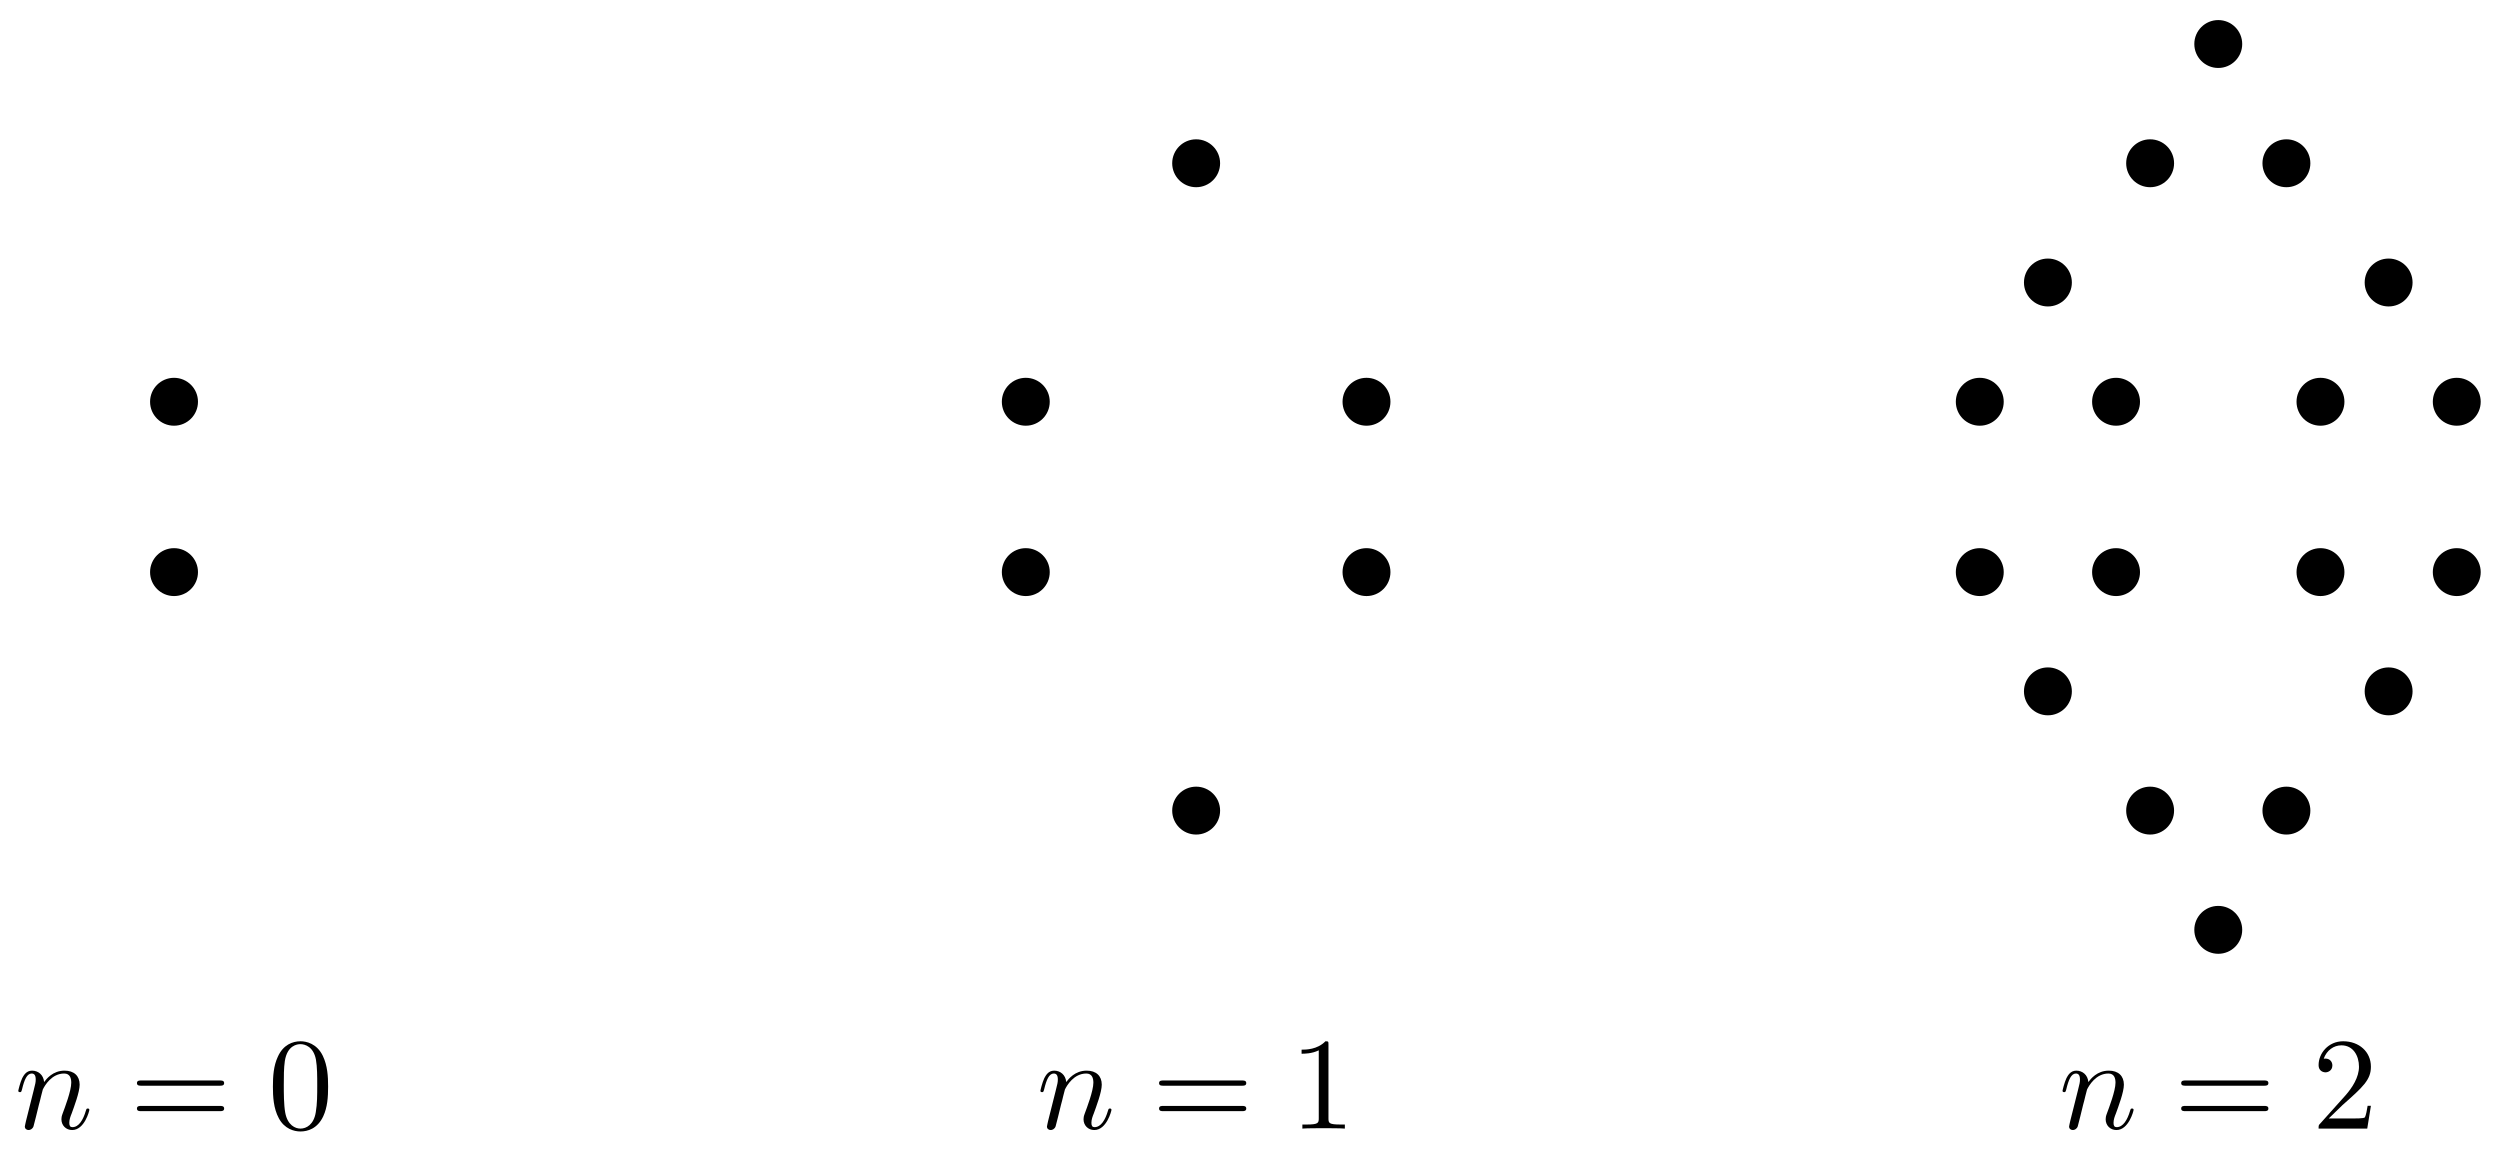<svg xmlns="http://www.w3.org/2000/svg" xmlns:xlink="http://www.w3.org/1999/xlink" version="1.1" width="208pt" height="96pt" viewBox="0 0 208 96">
<defs>
<path id="font_1_1" d="M.088 .059C.085 .044 .079 .021 .079 .016 .079-.002 .093-.011 .108-.011 .12-.011 .138-.003 .145 .017 .146 .019 .158 .066 .164 .091L.186 .181C.192 .203 .198 .225 .203 .248 .207 .265 .215 .294 .216 .298 .231 .329 .284 .42 .379 .42 .424 .42 .433 .383 .433 .35 .433 .288 .384 .16 .368 .117 .359 .094 .358 .082 .358 .071 .358 .024 .393-.011 .44-.011 .534-.011 .571 .135 .571 .143 .571 .153 .562 .153 .559 .153 .549 .153 .549 .15 .544 .135 .524 .067 .491 .011 .442 .011 .425 .011 .418 .021 .418 .044 .418 .069 .427 .093 .436 .115 .455 .168 .497 .278 .497 .335 .497 .402 .454 .442 .382 .442 .292 .442 .243 .378 .226 .355 .221 .411 .18 .442 .134 .442 .088 .442 .069 .403 .059 .385 .043 .351 .029 .292 .029 .288 .029 .278 .039 .278 .041 .278 .051 .278 .052 .279 .058 .301 .075 .372 .095 .42 .131 .42 .151 .42 .162 .407 .162 .374 .162 .353 .159 .342 .146 .29L.088 .059Z"/>
<path id="font_2_4" d="M.687 .327C.702 .327 .721 .327 .721 .347 .721 .367 .702 .367 .688 .367H.089C.075 .367 .056 .367 .056 .347 .056 .327 .075 .327 .09 .327H.687M.688 .133C.702 .133 .721 .133 .721 .153 .721 .173 .702 .173 .687 .173H.09C.075 .173 .056 .173 .056 .153 .056 .133 .075 .133 .089 .133H.688Z"/>
<path id="font_2_1" d="M.46 .32C.46 .4 .455 .48 .42 .554 .374 .65 .292 .666 .25 .666 .19 .666 .117 .64 .076 .547 .044 .478 .039 .4 .039 .32 .039 .245 .043 .155 .084 .079 .127-.002 .2-.022 .249-.022 .303-.022 .379-.001 .423 .094 .455 .163 .46 .241 .46 .32M.249-0C.21-0 .151 .025 .133 .121 .122 .181 .122 .273 .122 .332 .122 .396 .122 .462 .13 .516 .149 .635 .224 .644 .249 .644 .282 .644 .348 .626 .367 .527 .377 .471 .377 .395 .377 .332 .377 .257 .377 .189 .366 .125 .351 .03 .294-0 .249-0Z"/>
<path id="font_2_2" d="M.294 .64C.294 .664 .294 .666 .271 .666 .209 .602 .121 .602 .089 .602V.571C.109 .571 .168 .571 .22 .597V.079C.22 .043 .217 .031 .127 .031H.095V0C.13 .003 .217 .003 .257 .003 .297 .003 .384 .003 .419 0V.031H.387C.297 .031 .294 .042 .294 .079V.64Z"/>
<path id="font_2_3" d="M.127 .077 .233 .18C.389 .318 .449 .372 .449 .472 .449 .586 .359 .666 .237 .666 .124 .666 .05 .574 .05 .485 .05 .429 .1 .429 .103 .429 .12 .429 .155 .441 .155 .482 .155 .508 .137 .534 .102 .534 .094 .534 .092 .534 .089 .533 .112 .598 .166 .635 .224 .635 .315 .635 .358 .554 .358 .472 .358 .392 .308 .313 .253 .251L.061 .037C.05 .026 .05 .024 .05 0H.421L.449 .174H.424C.419 .144 .412 .1 .402 .085 .395 .077 .329 .077 .307 .077H.127Z"/>
</defs>
<path transform="matrix(1,0,0,-1,14.479,40.513)" d="M0-7.087"/>
<path transform="matrix(1,0,0,-1,14.479,40.513)" stroke-width=".399" stroke-linecap="butt" stroke-miterlimit="10" stroke-linejoin="miter" fill="none" stroke="#000000" d="M0-7.087"/>
<path transform="matrix(1,0,0,-1,14.479,40.513)" d="M1.993 7.087C1.993 8.187 1.1 9.079 0 9.079-1.1 9.079-1.993 8.187-1.993 7.087-1.993 5.986-1.1 5.094 0 5.094 1.1 5.094 1.993 5.986 1.993 7.087ZM0 7.087"/>
<path transform="matrix(1,0,0,-1,14.479,40.513)" d="M1.993-7.087C1.993-5.986 1.1-5.094 0-5.094-1.1-5.094-1.993-5.986-1.993-7.087-1.993-8.187-1.1-9.079 0-9.079 1.1-9.079 1.993-8.187 1.993-7.087ZM0-7.087"/>
<use data-text="n" xlink:href="#font_1_1" transform="matrix(10.909,0,0,-10.909,1.205,93.899)"/>
<use data-text="=" xlink:href="#font_2_4" transform="matrix(10.909,0,0,-10.909,10.783,93.899)"/>
<use data-text="0" xlink:href="#font_2_1" transform="matrix(10.909,0,0,-10.909,22.281,93.899)"/>
<path transform="matrix(1,0,0,-1,14.479,40.513)" d="M85.04-26.929"/>
<path transform="matrix(1,0,0,-1,14.479,40.513)" stroke-width=".399" stroke-linecap="butt" stroke-miterlimit="10" stroke-linejoin="miter" fill="none" stroke="#000000" d="M85.04-26.929"/>
<path transform="matrix(1,0,0,-1,14.479,40.513)" d="M72.86 7.087C72.86 8.187 71.967 9.079 70.867 9.079 69.767 9.079 68.874 8.187 68.874 7.087 68.874 5.986 69.767 5.094 70.867 5.094 71.967 5.094 72.86 5.986 72.86 7.087ZM70.867 7.087"/>
<path transform="matrix(1,0,0,-1,14.479,40.513)" d="M101.206 7.087C101.206 8.187 100.314 9.079 99.214 9.079 98.113 9.079 97.221 8.187 97.221 7.087 97.221 5.986 98.113 5.094 99.214 5.094 100.314 5.094 101.206 5.986 101.206 7.087ZM99.214 7.087"/>
<path transform="matrix(1,0,0,-1,14.479,40.513)" d="M87.033 26.929C87.033 28.03 86.141 28.922 85.04 28.922 83.94 28.922 83.048 28.03 83.048 26.929 83.048 25.829 83.94 24.937 85.04 24.937 86.141 24.937 87.033 25.829 87.033 26.929ZM85.04 26.929"/>
<path transform="matrix(1,0,0,-1,14.479,40.513)" d="M72.86-7.087C72.86-5.986 71.967-5.094 70.867-5.094 69.767-5.094 68.874-5.986 68.874-7.087 68.874-8.187 69.767-9.079 70.867-9.079 71.967-9.079 72.86-8.187 72.86-7.087ZM70.867-7.087"/>
<path transform="matrix(1,0,0,-1,14.479,40.513)" d="M101.206-7.087C101.206-5.986 100.314-5.094 99.214-5.094 98.113-5.094 97.221-5.986 97.221-7.087 97.221-8.187 98.113-9.079 99.214-9.079 100.314-9.079 101.206-8.187 101.206-7.087ZM99.214-7.087"/>
<path transform="matrix(1,0,0,-1,14.479,40.513)" d="M87.033-26.929C87.033-25.829 86.141-24.937 85.04-24.937 83.94-24.937 83.048-25.829 83.048-26.929 83.048-28.03 83.94-28.922 85.04-28.922 86.141-28.922 87.033-28.03 87.033-26.929ZM85.04-26.929"/>
<use data-text="n" xlink:href="#font_1_1" transform="matrix(10.909,0,0,-10.909,86.245,93.899)"/>
<use data-text="=" xlink:href="#font_2_4" transform="matrix(10.909,0,0,-10.909,95.823,93.899)"/>
<use data-text="1" xlink:href="#font_2_2" transform="matrix(10.909,0,0,-10.909,107.321,93.899)"/>
<path transform="matrix(1,0,0,-1,14.479,40.513)" d="M170.081-36.851"/>
<path transform="matrix(1,0,0,-1,14.479,40.513)" stroke-width=".399" stroke-linecap="butt" stroke-miterlimit="10" stroke-linejoin="miter" fill="none" stroke="#000000" d="M170.081-36.851"/>
<path transform="matrix(1,0,0,-1,14.479,40.513)" d="M152.231 7.087C152.231 8.187 151.339 9.079 150.238 9.079 149.138 9.079 148.246 8.187 148.246 7.087 148.246 5.986 149.138 5.094 150.238 5.094 151.339 5.094 152.231 5.986 152.231 7.087ZM150.238 7.087"/>
<path transform="matrix(1,0,0,-1,14.479,40.513)" d="M163.569 7.087C163.569 8.187 162.677 9.079 161.577 9.079 160.476 9.079 159.584 8.187 159.584 7.087 159.584 5.986 160.476 5.094 161.577 5.094 162.677 5.094 163.569 5.986 163.569 7.087ZM161.577 7.087"/>
<path transform="matrix(1,0,0,-1,14.479,40.513)" d="M157.9 17.008C157.9 18.109 157.008 19.001 155.907 19.001 154.807 19.001 153.915 18.109 153.915 17.008 153.915 15.908 154.807 15.016 155.907 15.016 157.008 15.016 157.9 15.908 157.9 17.008ZM155.907 17.008"/>
<path transform="matrix(1,0,0,-1,14.479,40.513)" d="M180.578 7.087C180.578 8.187 179.685 9.079 178.585 9.079 177.484 9.079 176.592 8.187 176.592 7.087 176.592 5.986 177.484 5.094 178.585 5.094 179.685 5.094 180.578 5.986 180.578 7.087ZM178.585 7.087"/>
<path transform="matrix(1,0,0,-1,14.479,40.513)" d="M191.916 7.087C191.916 8.187 191.024 9.079 189.924 9.079 188.823 9.079 187.931 8.187 187.931 7.087 187.931 5.986 188.823 5.094 189.924 5.094 191.024 5.094 191.916 5.986 191.916 7.087ZM189.924 7.087"/>
<path transform="matrix(1,0,0,-1,14.479,40.513)" d="M186.247 17.008C186.247 18.109 185.355 19.001 184.254 19.001 183.154 19.001 182.262 18.109 182.262 17.008 182.262 15.908 183.154 15.016 184.254 15.016 185.355 15.016 186.247 15.908 186.247 17.008ZM184.254 17.008"/>
<path transform="matrix(1,0,0,-1,14.479,40.513)" d="M166.404 26.929C166.404 28.03 165.512 28.922 164.412 28.922 163.311 28.922 162.419 28.03 162.419 26.929 162.419 25.829 163.311 24.937 164.412 24.937 165.512 24.937 166.404 25.829 166.404 26.929ZM164.412 26.929"/>
<path transform="matrix(1,0,0,-1,14.479,40.513)" d="M177.743 26.929C177.743 28.03 176.851 28.922 175.75 28.922 174.65 28.922 173.758 28.03 173.758 26.929 173.758 25.829 174.65 24.937 175.75 24.937 176.851 24.937 177.743 25.829 177.743 26.929ZM175.75 26.929"/>
<path transform="matrix(1,0,0,-1,14.479,40.513)" d="M172.073 36.851C172.073 37.951 171.181 38.843 170.081 38.843 168.98 38.843 168.088 37.951 168.088 36.851 168.088 35.75 168.98 34.858 170.081 34.858 171.181 34.858 172.073 35.75 172.073 36.851ZM170.081 36.851"/>
<path transform="matrix(1,0,0,-1,14.479,40.513)" d="M152.231-7.087C152.231-5.986 151.339-5.094 150.238-5.094 149.138-5.094 148.246-5.986 148.246-7.087 148.246-8.187 149.138-9.079 150.238-9.079 151.339-9.079 152.231-8.187 152.231-7.087ZM150.238-7.087"/>
<path transform="matrix(1,0,0,-1,14.479,40.513)" d="M163.569-7.087C163.569-5.986 162.677-5.094 161.577-5.094 160.476-5.094 159.584-5.986 159.584-7.087 159.584-8.187 160.476-9.079 161.577-9.079 162.677-9.079 163.569-8.187 163.569-7.087ZM161.577-7.087"/>
<path transform="matrix(1,0,0,-1,14.479,40.513)" d="M157.9-17.008C157.9-15.908 157.008-15.016 155.907-15.016 154.807-15.016 153.915-15.908 153.915-17.008 153.915-18.109 154.807-19.001 155.907-19.001 157.008-19.001 157.9-18.109 157.9-17.008ZM155.907-17.008"/>
<path transform="matrix(1,0,0,-1,14.479,40.513)" d="M180.578-7.087C180.578-5.986 179.685-5.094 178.585-5.094 177.484-5.094 176.592-5.986 176.592-7.087 176.592-8.187 177.484-9.079 178.585-9.079 179.685-9.079 180.578-8.187 180.578-7.087ZM178.585-7.087"/>
<path transform="matrix(1,0,0,-1,14.479,40.513)" d="M191.916-7.087C191.916-5.986 191.024-5.094 189.924-5.094 188.823-5.094 187.931-5.986 187.931-7.087 187.931-8.187 188.823-9.079 189.924-9.079 191.024-9.079 191.916-8.187 191.916-7.087ZM189.924-7.087"/>
<path transform="matrix(1,0,0,-1,14.479,40.513)" d="M186.247-17.008C186.247-15.908 185.355-15.016 184.254-15.016 183.154-15.016 182.262-15.908 182.262-17.008 182.262-18.109 183.154-19.001 184.254-19.001 185.355-19.001 186.247-18.109 186.247-17.008ZM184.254-17.008"/>
<path transform="matrix(1,0,0,-1,14.479,40.513)" d="M166.404-26.929C166.404-25.829 165.512-24.937 164.412-24.937 163.311-24.937 162.419-25.829 162.419-26.929 162.419-28.03 163.311-28.922 164.412-28.922 165.512-28.922 166.404-28.03 166.404-26.929ZM164.412-26.929"/>
<path transform="matrix(1,0,0,-1,14.479,40.513)" d="M177.743-26.929C177.743-25.829 176.851-24.937 175.75-24.937 174.65-24.937 173.758-25.829 173.758-26.929 173.758-28.03 174.65-28.922 175.75-28.922 176.851-28.922 177.743-28.03 177.743-26.929ZM175.75-26.929"/>
<path transform="matrix(1,0,0,-1,14.479,40.513)" d="M172.073-36.851C172.073-35.75 171.181-34.858 170.081-34.858 168.98-34.858 168.088-35.75 168.088-36.851 168.088-37.951 168.98-38.843 170.081-38.843 171.181-38.843 172.073-37.951 172.073-36.851ZM170.081-36.851"/>
<use data-text="n" xlink:href="#font_1_1" transform="matrix(10.909,0,0,-10.909,171.286,93.899)"/>
<use data-text="=" xlink:href="#font_2_4" transform="matrix(10.909,0,0,-10.909,180.864,93.899)"/>
<use data-text="2" xlink:href="#font_2_3" transform="matrix(10.909,0,0,-10.909,192.362,93.899)"/>
</svg>

